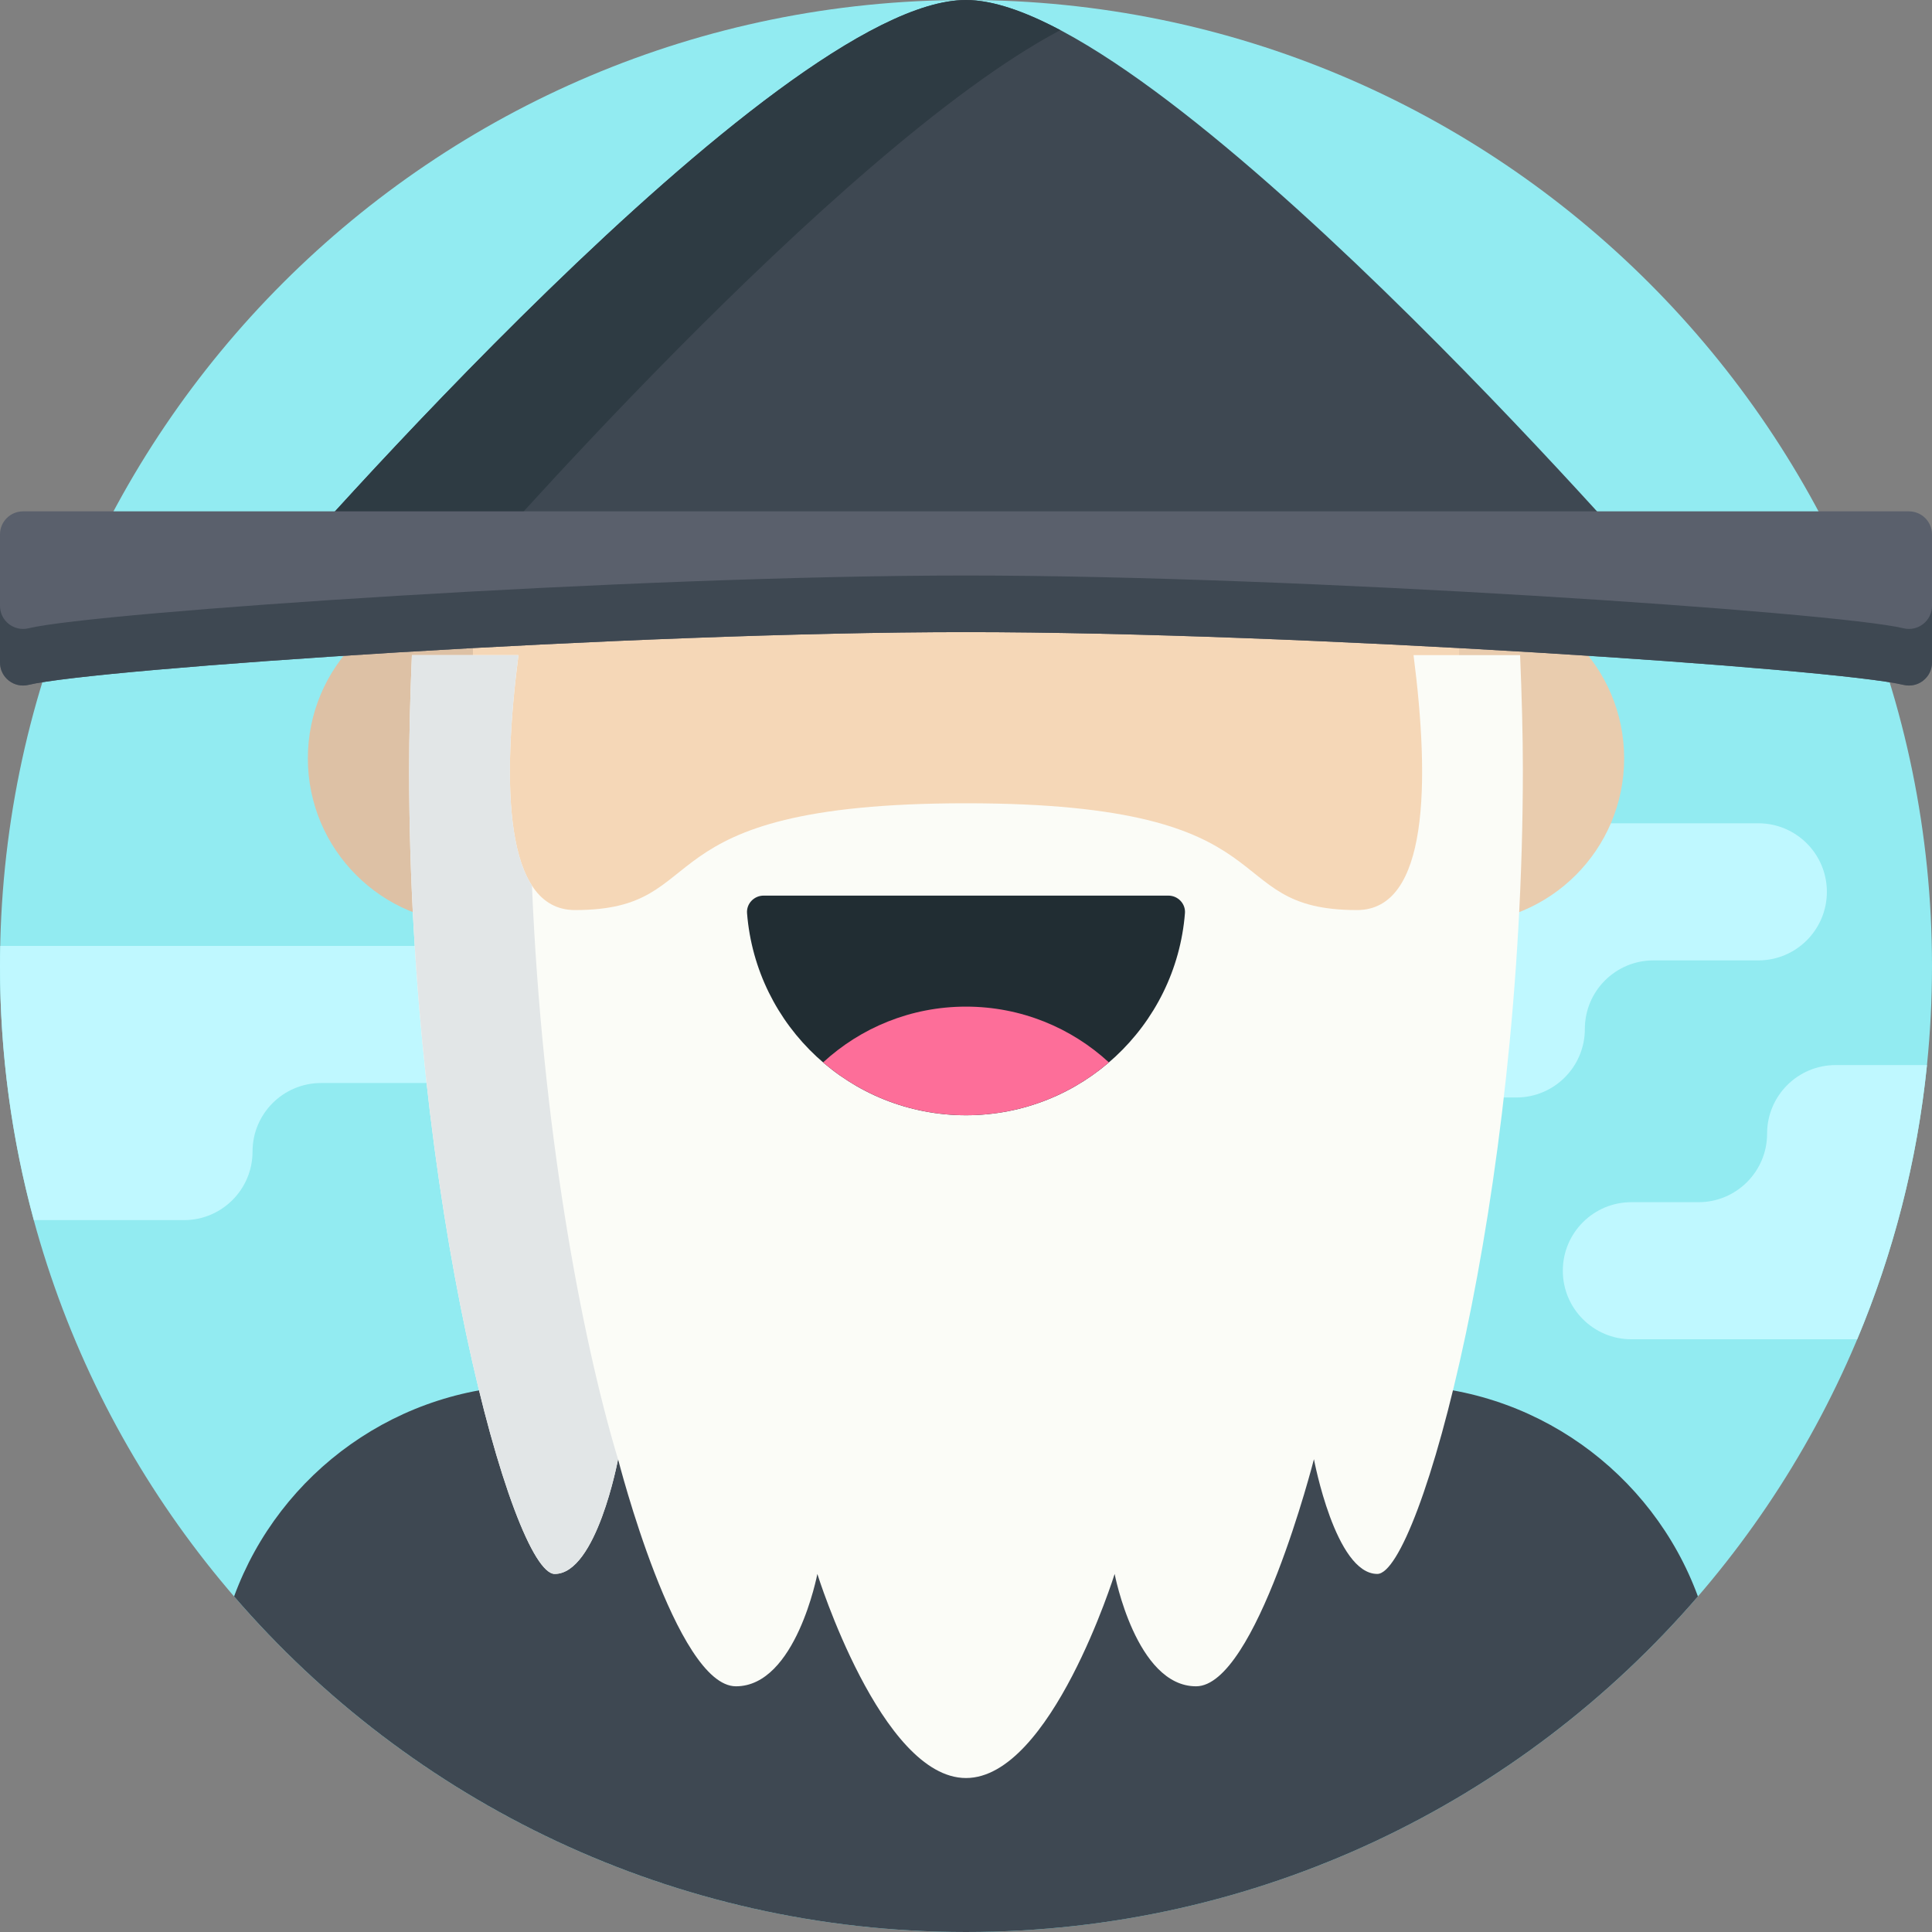 <svg height="512pt" viewBox="0 0 512.001 512" width="512pt" xmlns="http://www.w3.org/2000/svg"><rect x="0" y="0" width="512.001" height="512" fill="#808080" stroke="none"/><path d="m512 256c0 141.387-114.613 256-256 256s-256-114.613-256-256c0-141.383 114.613-256 256-256s256 114.617 256 256zm0 0" fill="#92ebf1"/><g fill="#bff8ff"><path d="m510.668 282.254h-24.203c-10.031 0-18.164 8.133-18.164 18.168 0 10.031-8.137 18.168-18.168 18.168h-17.801c-10.035 0-18.168 8.133-18.168 18.164 0 10.035 8.133 18.168 18.168 18.168h59.848c9.535-22.742 15.891-47.148 18.488-72.668zm0 0"/><path d="m156.742 250.68h-156.676c-.035 1.77-.066 3.543-.066 5.32 0 23.309 3.133 45.883 8.973 67.344h39.785c10.035 0 18.168-8.133 18.168-18.164 0-10.035 8.133-18.168 18.168-18.168h71.652c10.031 0 18.164-8.133 18.164-18.168 0-10.031-8.133-18.164-18.168-18.164zm0 0"/><path d="m298.137 236.348c0-10.031 8.133-18.168 18.168-18.168h149.668c10.031 0 18.168 8.133 18.168 18.168 0 10.031-8.137 18.168-18.168 18.168h-27.801c-10.035 0-18.168 8.133-18.168 18.164 0 10.035-8.133 18.168-18.168 18.168h-149.664c-10.035 0-18.168-8.133-18.168-18.168 0-10.031 8.133-18.164 18.168-18.164h27.801c10.031-.004 18.164-8.137 18.164-18.168zm0 0"/></g><path d="m449.969 423.07c-12.086-32.918-43.66-55.977-80.203-55.977h-227.531c-36.543 0-68.117 23.059-80.199 55.977 46.945 54.453 116.426 88.93 193.965 88.93s147.02-34.477 193.969-88.93zm0 0" fill="#3e4852"/><path d="m430.414 200.977c0 24.156-19.586 43.742-43.746 43.742-24.156 0-43.742-19.586-43.742-43.742 0-24.16 19.586-43.746 43.742-43.746 24.16 0 43.746 19.586 43.746 43.746zm0 0" fill="#e9ccae"/><path d="m169.074 200.977c0 24.156-19.586 43.742-43.742 43.742-24.16 0-43.746-19.586-43.746-43.742 0-24.16 19.586-43.746 43.746-43.746 24.156 0 43.742 19.586 43.742 43.746zm0 0" fill="#ddc1a5"/><path d="m386.668 147.992v74.289c0 72.168-58.504 130.668-130.668 130.668-72.168 0-130.668-58.5-130.668-130.668v-74.289zm0 0" fill="#f5d7b7"/><path d="m374.602 173.617c4.359 33.805 3.969 67.559-14.98 67.559-37.961 0-15.465-28.301-103.621-28.301s-65.66 28.301-103.621 28.301c-18.949 0-19.34-33.754-14.98-67.559h-28.242c-.441 10.629-.734 21.113-.734 30.273 0 114.754 27.469 213.219 38.582 213.219 11.109 0 16.789-30.41 16.789-30.41s15.344 60.188 31.238 60.188 21.574-29.777 21.574-29.777 16.887 54.086 39.395 54.086 39.391-54.086 39.391-54.086 5.68 29.777 21.574 29.777c15.895 0 31.242-60.188 31.242-60.188s5.68 30.41 16.789 30.41 38.578-98.465 38.578-213.219c0-9.16-.289-19.645-.734-30.273zm0 0" fill="#fbfcf7"/><path d="m140.973 234.668c-7.406-11.414-6.777-36.207-3.574-61.051h-28.242c-.441 10.629-.734 21.113-.734 30.273 0 114.754 27.469 213.219 38.582 213.219 10.992 0 16.664-29.758 16.781-30.379-9.82-32.633-20.164-88.449-22.812-152.062zm0 0" fill="#e2e6e7"/><path d="m256 295.555c30.578 0 55.648-23.578 58.023-53.547.199-2.523-1.855-4.66-4.387-4.66h-107.273c-2.531 0-4.586 2.137-4.387 4.66 2.375 29.969 27.445 53.547 58.023 53.547zm0 0" fill="#212d33"/><path d="m293.867 281.543c-9.961-9.172-23.258-14.777-37.867-14.777s-27.906 5.605-37.867 14.777c10.18 8.73 23.402 14.012 37.867 14.012s27.688-5.277 37.867-14.012zm0 0" fill="#fd6e99"/><path d="m256 0c-50.332 0-183.5 153.734-183.5 153.734h367s-133.168-153.734-183.5-153.734zm0 0" fill="#3e4852"/><path d="m281 7.984c-9.531-5.047-18.055-7.984-25-7.984-50.332 0-183.5 153.734-183.5 153.734h50s98.953-114.23 158.5-145.75zm0 0" fill="#2e3b43"/><path d="m512 175.562c0 3.961-3.707 6.867-7.555 5.938-17.809-4.305-160.184-13.984-248.445-13.984s-230.637 9.68-248.445 13.98c-3.848.93-7.555-1.973-7.555-5.934v-33.938c0-3.375 2.734-6.109 6.109-6.109h499.781c3.375 0 6.109 2.734 6.109 6.109zm0 0" fill="#5a606c"/><path d="m504.445 166.5c-17.809-4.305-160.184-13.984-248.445-13.984s-230.637 9.68-248.445 13.984c-3.848.926-7.555-1.977-7.555-5.938v15c0 3.961 3.707 6.867 7.555 5.938 17.809-4.305 160.184-13.984 248.445-13.984s230.637 9.68 248.445 13.984c3.848.93 7.555-1.977 7.555-5.938v-15c0 3.961-3.707 6.863-7.555 5.938zm0 0" fill="#3e4852"/></svg>